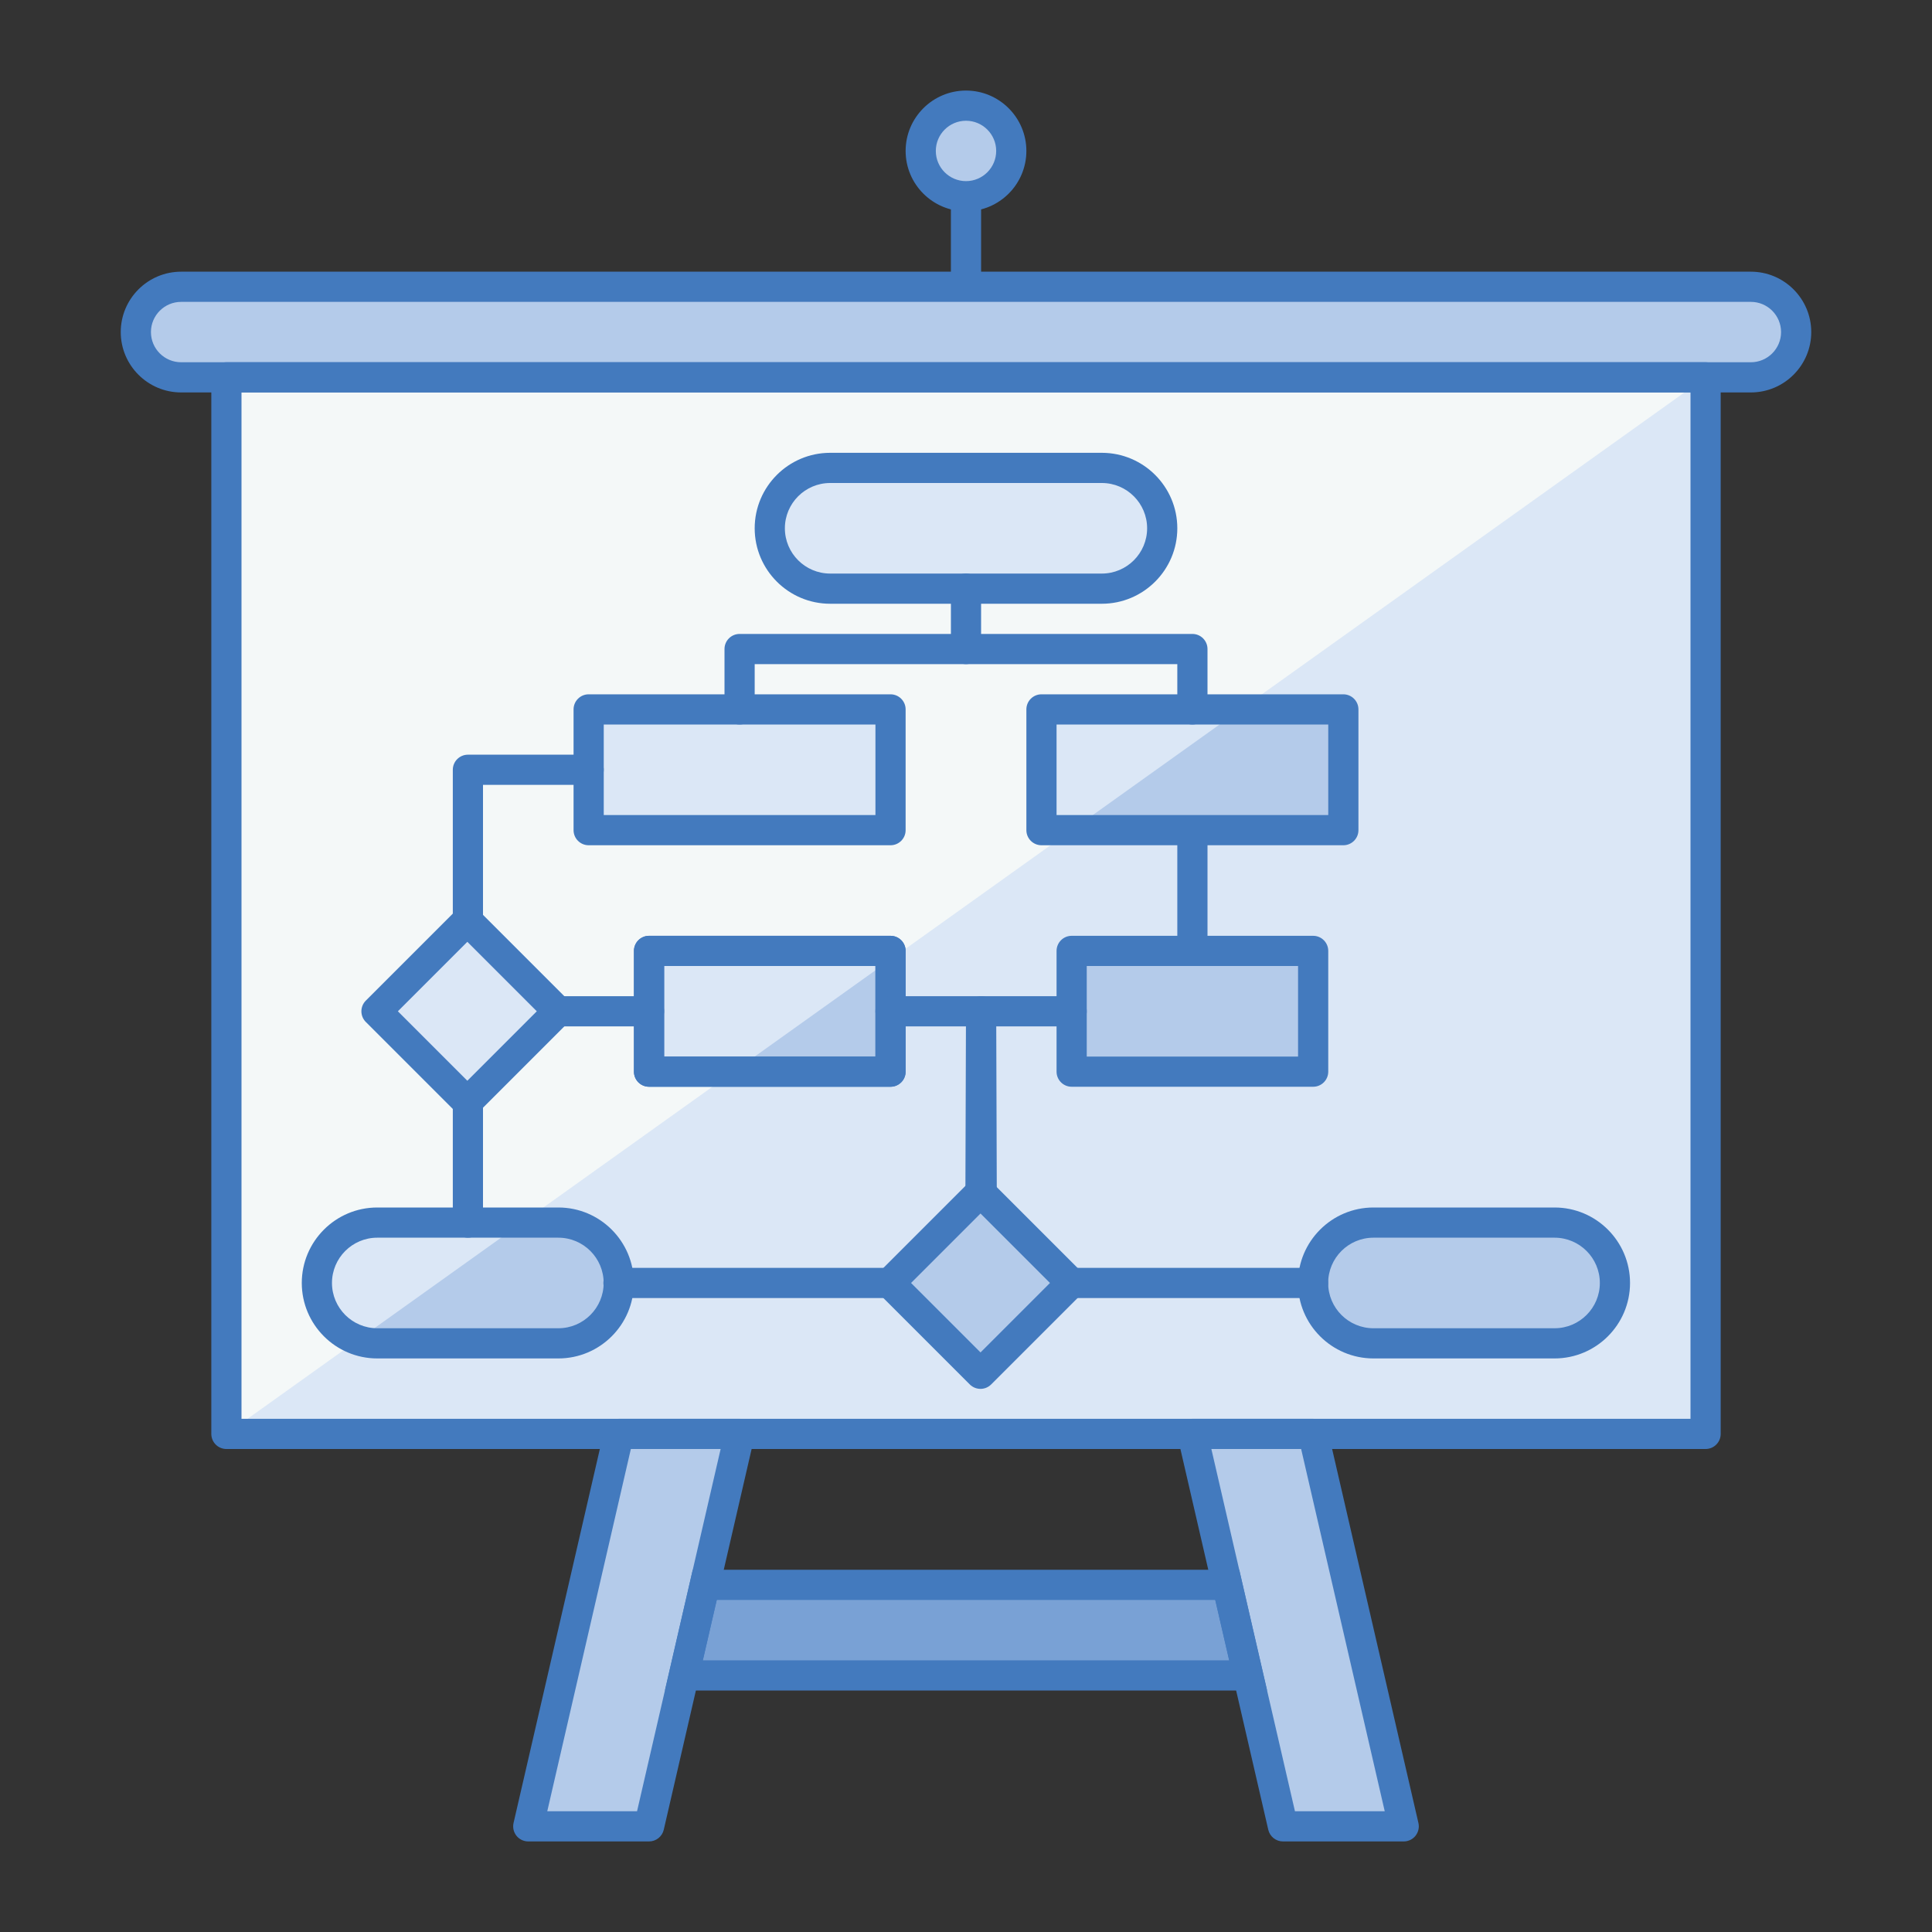 <svg xmlns="http://www.w3.org/2000/svg" id="Layer_1" enable-background="new 0 0 64 64" viewBox="0 0 64 64"><rect x="0" y="0" width="64" height="64" fill="#333333" stroke="none"/><rect width="49" height="35" x="7.5" y="12.5" fill="#f4f8f8"/><path fill="#dbe7f6" d="M18.497,44.5h-6c-1.105,0-2-0.895-2-2v0c0-1.105,0.895-2,2-2h6c1.105,0,2,0.895,2,2v0    C20.497,43.605,19.602,44.5,18.497,44.5z"/><rect width="10" height="4" x="34.5" y="23.5" fill="#dbe7f6"/><rect width="8" height="4" x="21.5" y="31.5" fill="#dbe7f6"/><polygon fill="#dbe7f6" points="56.5 12.5 56.5 47.5 7.5 47.5"/><polygon fill="#b4cbea" points="29.5 31.786 24.3 35.5 29.5 35.5"/><path fill="#b4cbea" d="M12.497,44.5h6c1.105,0,2-0.895,2-2c0-1.105-0.895-2-2-2H17.3l-5.441,3.886    C12.06,44.455,12.273,44.5,12.497,44.5z"/><polygon fill="#b4cbea" points="44.5 27.5 44.5 23.5 41.1 23.5 35.5 27.5"/><rect width="8" height="4" x="35.5" y="31.5" fill="#b4cbea"/><path fill="#b4cbea" d="M51.497,44.5h-6c-1.105,0-2-0.895-2-2v0c0-1.105,0.895-2,2-2h6c1.105,0,2,0.895,2,2v0    C53.497,43.605,52.602,44.5,51.497,44.5z"/><rect width="4.254" height="4.254" x="30.353" y="40.373" fill="#b4cbea" transform="rotate(45.001 32.481 42.5)"/><path fill="#dbe7f6" d="M36.5,19.5h-9c-1.105,0-2-0.895-2-2v0c0-1.105,0.895-2,2-2h9c1.105,0,2,0.895,2,2v0    C38.5,18.605,37.605,19.5,36.5,19.5z"/><rect width="10" height="4" x="19.5" y="23.5" fill="#dbe7f6"/><rect width="4.254" height="4.254" x="13.353" y="31.373" fill="#dbe7f6" transform="rotate(45.001 15.48 33.5)"/><polygon fill="#b4cbea" points="21.5 60.5 17.5 60.5 20.5 47.5 24.5 47.5"/><polygon fill="#b4cbea" points="46.5 60.5 42.5 60.5 39.5 47.5 43.5 47.5"/><polygon fill="#79a1d5" points="40.654 52.5 23.346 52.5 22.654 55.5 41.346 55.5"/><circle cx="32" cy="5" r="1.5" fill="#b4cbea"/><path fill="#b4cbea" d="M58,12.5H6c-0.828,0-1.5-0.672-1.5-1.5v0c0-0.828,0.672-1.5,1.5-1.5h52c0.828,0,1.5,0.672,1.5,1.5v0    C59.5,11.828,58.828,12.5,58,12.5z"/><path fill="#437abe" d="M58 13H6c-1.103 0-2-.897-2-2s.897-2 2-2h52c1.103 0 2 .897 2 2S59.103 13 58 13zM6 10c-.552 0-1 .449-1 1s.448 1 1 1h52c.552 0 1-.449 1-1s-.448-1-1-1H6zM36.5 20h-9c-1.379 0-2.5-1.122-2.5-2.5s1.121-2.5 2.5-2.5h9c1.379 0 2.5 1.122 2.5 2.5S37.879 20 36.5 20zM27.5 16c-.827 0-1.5.673-1.5 1.5s.673 1.5 1.5 1.5h9c.827 0 1.5-.673 1.5-1.5S37.327 16 36.5 16H27.5zM18.497 45h-6c-1.379 0-2.5-1.122-2.5-2.5s1.121-2.5 2.5-2.5h6c1.379 0 2.5 1.122 2.5 2.5S19.876 45 18.497 45zM12.497 41c-.827 0-1.5.673-1.5 1.5s.673 1.5 1.5 1.5h6c.827 0 1.5-.673 1.5-1.5s-.673-1.5-1.5-1.5H12.497zM51.497 45h-6c-1.379 0-2.5-1.122-2.5-2.5s1.121-2.5 2.5-2.5h6c1.379 0 2.5 1.122 2.5 2.5S52.876 45 51.497 45zM45.497 41c-.827 0-1.5.673-1.5 1.5s.673 1.5 1.5 1.5h6c.827 0 1.5-.673 1.5-1.5s-.673-1.5-1.5-1.5H45.497zM29.5 28h-10c-.276 0-.5-.224-.5-.5v-4c0-.276.224-.5.5-.5h10c.276 0 .5.224.5.5v4C30 27.776 29.776 28 29.5 28zM20 27h9v-3h-9V27zM44.5 28h-10c-.276 0-.5-.224-.5-.5v-4c0-.276.224-.5.5-.5h10c.276 0 .5.224.5.5v4C45 27.776 44.776 28 44.5 28zM35 27h9v-3h-9V27zM29.5 36h-8c-.276 0-.5-.224-.5-.5v-4c0-.276.224-.5.5-.5h8c.276 0 .5.224.5.5v4C30 35.776 29.776 36 29.5 36zM22 35h7v-3h-7V35z"/><path fill="#437abe" d="M29.5 36h-8c-.276 0-.5-.224-.5-.5v-4c0-.276.224-.5.5-.5h8c.276 0 .5.224.5.5v4C30 35.776 29.776 36 29.5 36zM22 35h7v-3h-7V35zM43.5 36h-8c-.276 0-.5-.224-.5-.5v-4c0-.276.224-.5.5-.5h8c.276 0 .5.224.5.5v4C44 35.776 43.776 36 43.5 36zM36 35h7v-3h-7V35z"/><path fill="#437abe" d="M56.5,48h-49C7.224,48,7,47.776,7,47.5v-35C7,12.224,7.224,12,7.5,12h49c0.276,0,0.5,0.224,0.5,0.5v35    C57,47.776,56.776,48,56.5,48z M8,47h48V13H8V47z"/><rect width="1" height="3" x="31.5" y="6.5" fill="#437abe"/><path fill="#437abe" d="M32 7c-1.103 0-2-.897-2-2s.897-2 2-2 2 .897 2 2S33.103 7 32 7zM32 4c-.552 0-1 .449-1 1s.448 1 1 1 1-.449 1-1S32.552 4 32 4zM21.5 61h-4c-.152 0-.297-.069-.392-.188-.095-.12-.13-.275-.096-.424l3-13C20.065 47.161 20.268 47 20.5 47h4c.152 0 .297.069.392.188.095.12.13.275.096.424l-3 13C21.935 60.839 21.732 61 21.5 61zM18.129 60h2.974l2.769-12h-2.974L18.129 60zM46.5 61h-4c-.232 0-.435-.161-.487-.388l-3-13c-.034-.148.001-.304.096-.424C39.203 47.069 39.348 47 39.5 47h4c.232 0 .435.161.487.388l3 13c.034.148-.001.304-.096.424C46.797 60.931 46.652 61 46.5 61zM42.897 60h2.974l-2.769-12h-2.974L42.897 60z"/><path fill="#437abe" d="M41.974 56H22.026l.922-4h18.104L41.974 56zM23.282 55h17.436l-.461-2H23.743L23.282 55zM15.48 37.008c-.128 0-.256-.049-.354-.146l-3.008-3.008c-.195-.195-.195-.512 0-.707l3.008-3.008c.195-.195.512-.195.707 0l3.008 3.008c.195.195.195.512 0 .707l-3.008 3.008C15.736 36.959 15.608 37.008 15.48 37.008zM13.18 33.5l2.301 2.301 2.301-2.301-2.301-2.301L13.18 33.5zM32.48 46.008c-.128 0-.256-.049-.354-.146l-3.008-3.008c-.195-.195-.195-.512 0-.707l3.008-3.008c.195-.195.512-.195.707 0l3.008 3.008c.195.195.195.512 0 .707l-3.008 3.008C32.736 45.959 32.608 46.008 32.48 46.008zM30.18 42.5l2.301 2.301 2.301-2.301-2.301-2.301L30.18 42.5zM32 22c-.276 0-.5-.224-.5-.5v-2c0-.276.224-.5.5-.5s.5.224.5.5v2C32.5 21.776 32.276 22 32 22z"/><path fill="#437abe" d="M39.5 24c-.276 0-.5-.224-.5-.5V22H25v1.5c0 .276-.224.5-.5.5S24 23.776 24 23.5v-2c0-.276.224-.5.5-.5h15c.276 0 .5.224.5.5v2C40 23.776 39.776 24 39.5 24zM15.5 31c-.276 0-.5-.224-.5-.5v-5c0-.276.224-.5.5-.5h4c.276 0 .5.224.5.5S19.776 26 19.5 26H16v4.5C16 30.776 15.776 31 15.5 31zM32.48 39.992c-.234.01-.501-.225-.5-.501L31.998 34H29.5c-.276 0-.5-.224-.5-.5s.224-.5.5-.5h3c.133 0 .261.053.354.147S33 33.369 33 33.501l-.02 5.992C32.979 39.77 32.756 39.992 32.48 39.992z"/><path fill="#437abe" d="M32.52 39.992c-.275 0-.499-.223-.5-.499L32 33.501c0-.133.052-.26.146-.354S32.367 33 32.5 33h3c.276 0 .5.224.5.5S35.776 34 35.5 34h-2.498l.018 5.491c.001.276-.223.5-.498.501C32.521 39.992 32.521 39.992 32.52 39.992zM15.5 41c-.276 0-.5-.224-.5-.5v-3.992c0-.276.224-.5.5-.5s.5.224.5.5V40.5C16 40.776 15.776 41 15.5 41zM39.5 32c-.276 0-.5-.224-.5-.5v-3.992c0-.276.224-.5.5-.5s.5.224.5.5V31.5C40 31.776 39.776 32 39.5 32zM21.5 34h-3.012c-.276 0-.5-.224-.5-.5s.224-.5.5-.5H21.5c.276 0 .5.224.5.5S21.776 34 21.5 34zM29.5 43h-9.012c-.276 0-.5-.224-.5-.5s.224-.5.5-.5H29.5c.276 0 .5.224.5.5S29.776 43 29.5 43zM43.497 43h-8.009c-.276 0-.5-.224-.5-.5s.224-.5.5-.5h8.009c.276 0 .5.224.5.5S43.773 43 43.497 43z"/></svg>